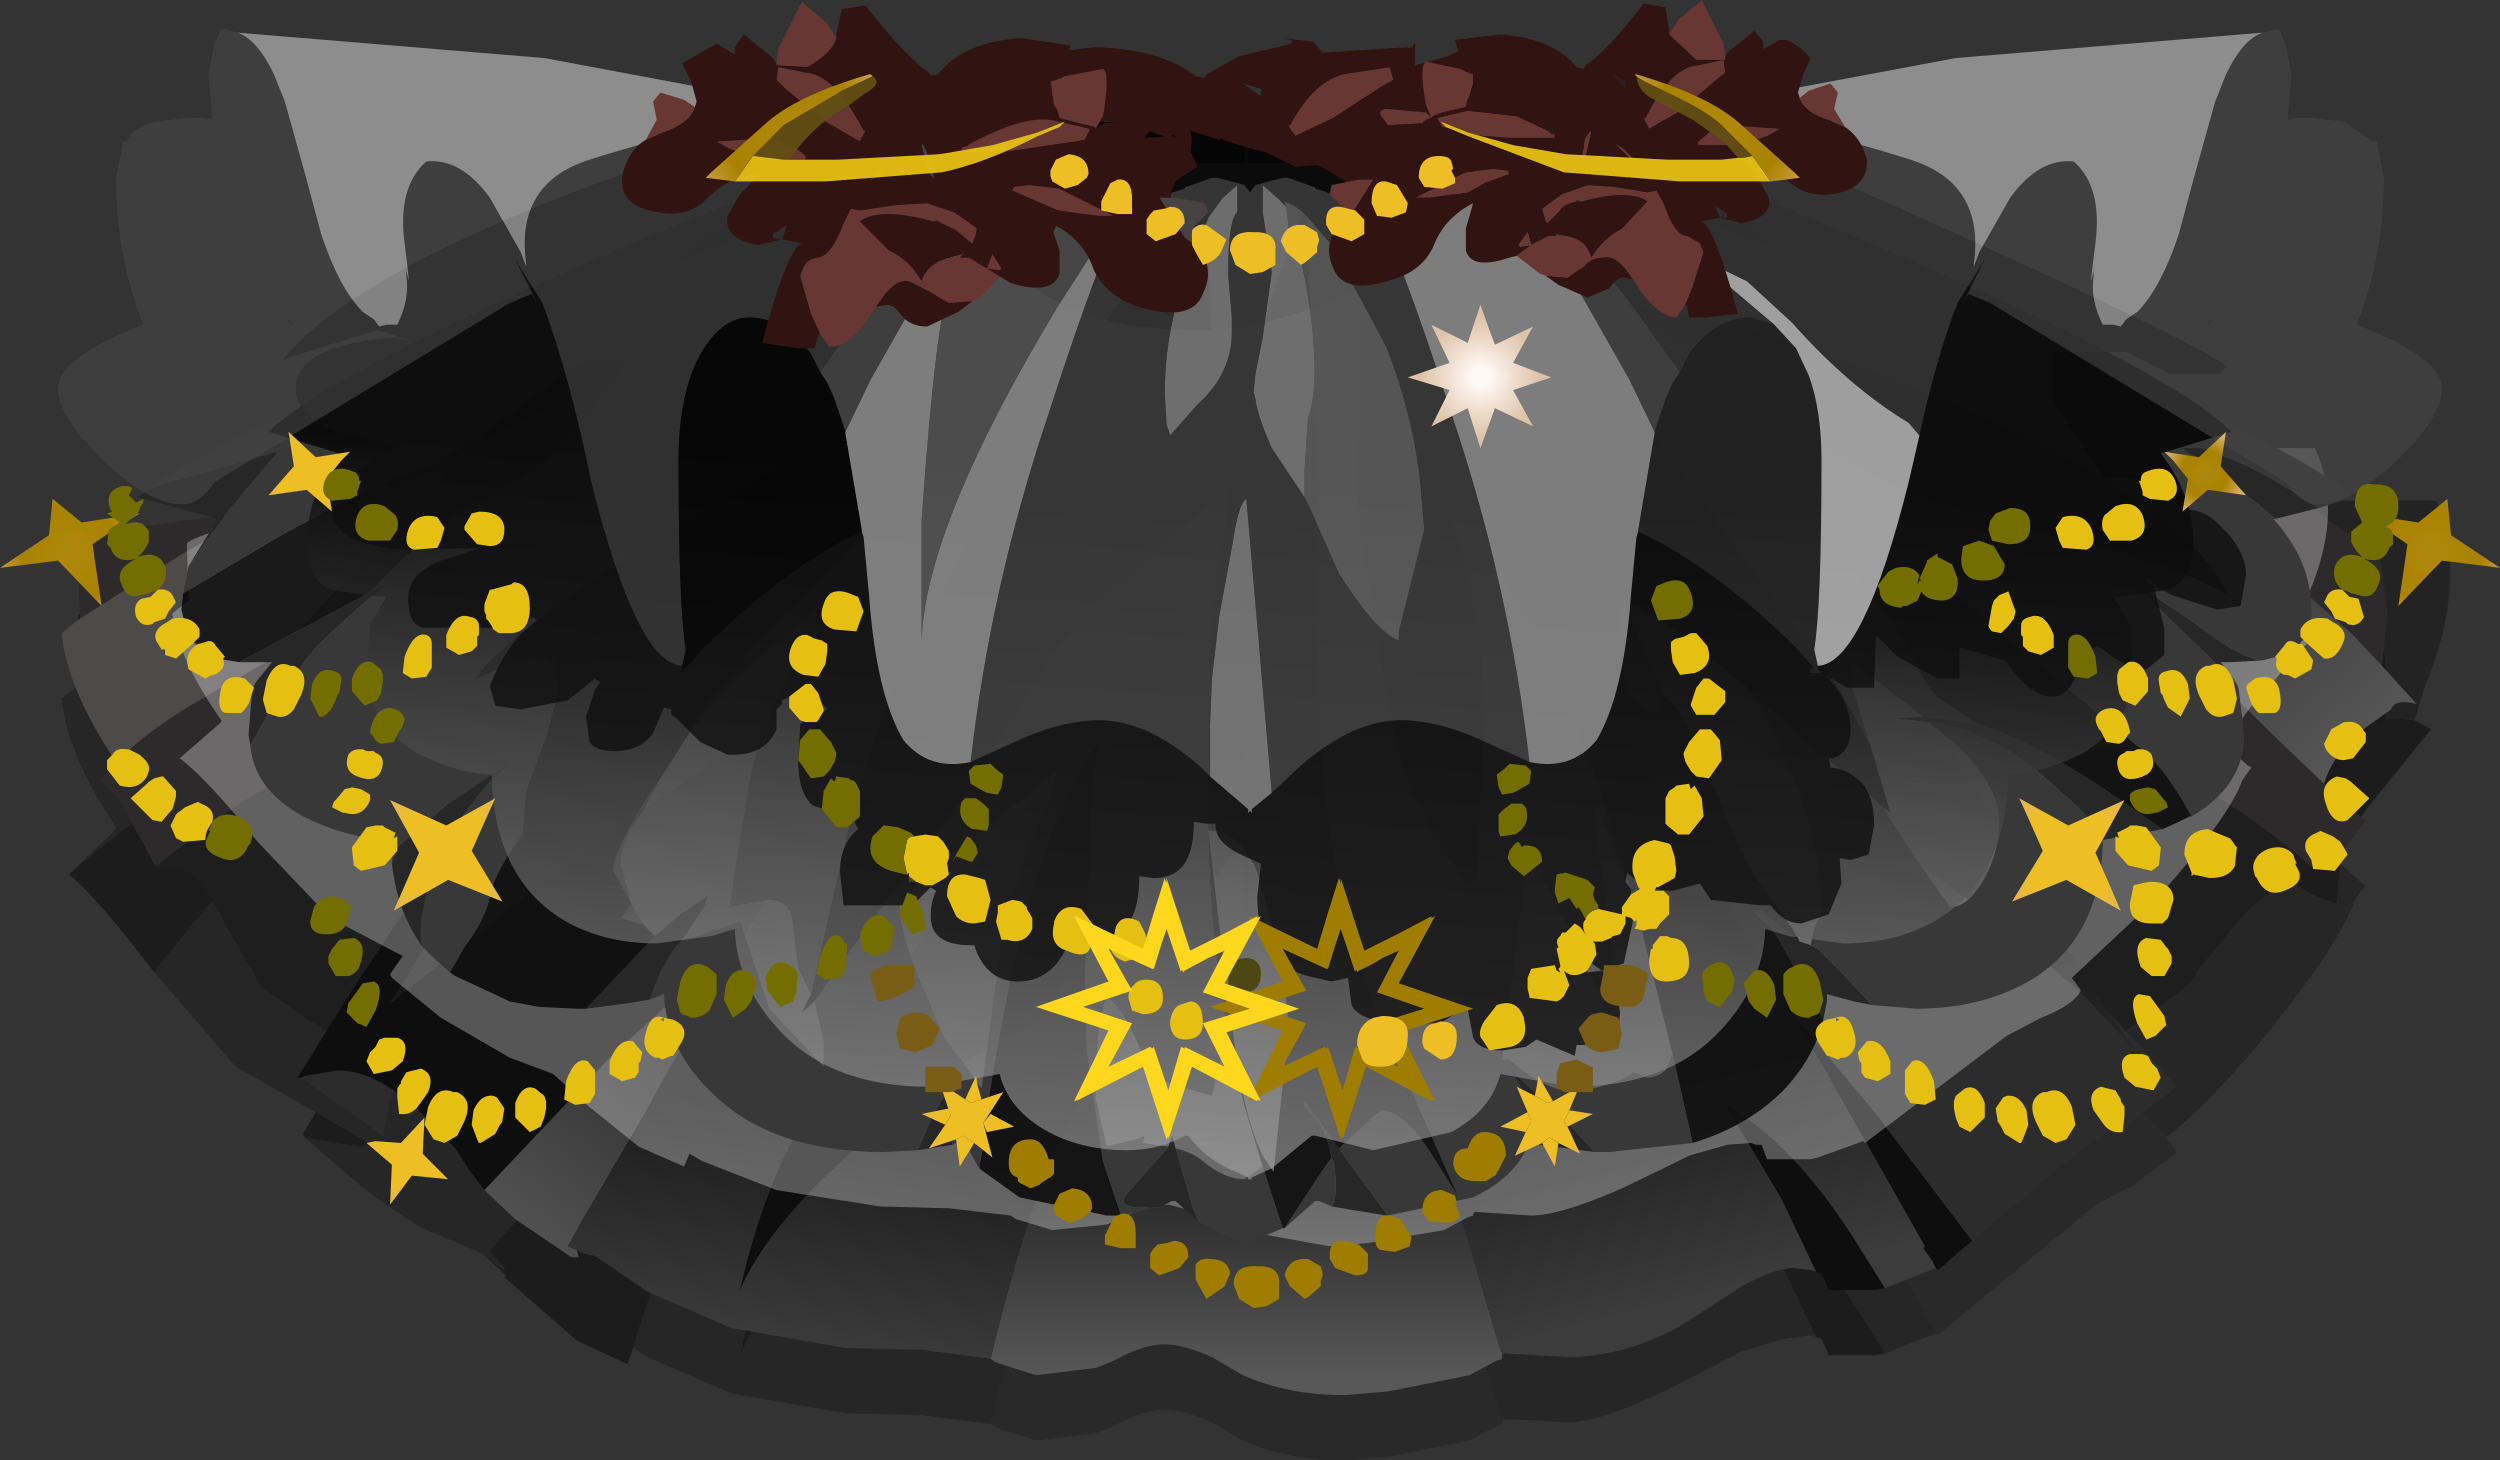 <svg xmlns="http://www.w3.org/2000/svg" xmlns:ffdec="https://www.free-decompiler.com/flash" xmlns:xlink="http://www.w3.org/1999/xlink" ffdec:objectType="frame" width="68.9" height="40.25"><rect width="100%" height="100%" fill="#333333" stroke="none"/><use ffdec:characterId="1" xlink:href="#a" width="68.9" height="40.25"/><defs><radialGradient id="h" cx="0" cy="0" r="819.2" gradientTransform="matrix(-.001 .001 .001 .001 36.35 10.35)" gradientUnits="userSpaceOnUse" spreadMethod="pad"><stop offset=".141" stop-color="#ae8609"/><stop offset=".553" stop-color="#aa8200"/><stop offset="1" stop-color="#dbb06c"/></radialGradient><radialGradient id="i" cx="0" cy="0" r="819.2" gradientTransform="matrix(-.002 .002 .002 .002 32.65 20.85)" gradientUnits="userSpaceOnUse" spreadMethod="pad"><stop offset=".553" stop-color="#eebf25"/><stop offset="1" stop-color="#dbb06c"/></radialGradient><radialGradient id="j" cx="0" cy="0" r="819.2" gradientTransform="rotate(63.435 -16.298 -7.648)scale(.002)" gradientUnits="userSpaceOnUse" spreadMethod="pad"><stop offset=".553" stop-color="#eebf25"/><stop offset="1" stop-color="#dbb06c"/></radialGradient><radialGradient id="k" cx="0" cy="0" r="819.2" gradientTransform="rotate(10.62 -150.535 26.743)scale(.002)" gradientUnits="userSpaceOnUse" spreadMethod="pad"><stop offset=".553" stop-color="#eebf25"/><stop offset="1" stop-color="#dbb06c"/></radialGradient><radialGradient id="l" cx="0" cy="0" r="819.2" gradientTransform="rotate(41.82 -33.361 -5.475)scale(.003)" gradientUnits="userSpaceOnUse" spreadMethod="pad"><stop offset=".553" stop-color="#eebf25"/><stop offset="1" stop-color="#dbb06c"/></radialGradient><radialGradient id="m" cx="0" cy="0" r="819.2" gradientTransform="rotate(-34.695 46.208 10.394)scale(.002)" gradientUnits="userSpaceOnUse" spreadMethod="pad"><stop offset=".553" stop-color="#eebf25"/><stop offset="1" stop-color="#dbb06c"/></radialGradient><radialGradient id="n" cx="0" cy="0" r="819.2" gradientTransform="translate(-22.45 12.55)scale(.003)" gradientUnits="userSpaceOnUse" spreadMethod="pad"><stop offset=".141" stop-color="#ae8609"/><stop offset=".553" stop-color="#aa8200"/><stop offset="1" stop-color="#dbb06c"/></radialGradient><radialGradient id="o" cx="0" cy="0" r="819.2" gradientTransform="translate(42.6 12.55)scale(.003)" gradientUnits="userSpaceOnUse" spreadMethod="pad"><stop offset=".141" stop-color="#ae8609"/><stop offset=".553" stop-color="#aa8200"/><stop offset="1" stop-color="#dbb06c"/></radialGradient><radialGradient id="p" cx="0" cy="0" r="819.2" gradientTransform="rotate(-66.801 15.591 24.533)scale(.002)" gradientUnits="userSpaceOnUse" spreadMethod="pad"><stop offset=".553" stop-color="#eebf25"/><stop offset="1" stop-color="#dbb06c"/></radialGradient><radialGradient id="q" cx="0" cy="0" r="819.2" gradientTransform="rotate(45 -24.94 36.07)scale(-.002 .002)" gradientUnits="userSpaceOnUse" spreadMethod="pad"><stop offset=".553" stop-color="#eebf25"/><stop offset="1" stop-color="#dbb06c"/></radialGradient><radialGradient id="r" cx="0" cy="0" r="819.2" gradientTransform="matrix(-.002 0 0 .002 18.15 28.2)" gradientUnits="userSpaceOnUse" spreadMethod="pad"><stop offset=".553" stop-color="#eebf25"/><stop offset="1" stop-color="#dbb06c"/></radialGradient><radialGradient id="s" cx="0" cy="0" r="819.2" gradientTransform="translate(22.9 .85)scale(.004)" gradientUnits="userSpaceOnUse" spreadMethod="pad"><stop offset=".141" stop-color="#ae8609"/><stop offset=".553" stop-color="#aa8200"/><stop offset="1" stop-color="#dbb06c"/></radialGradient><radialGradient id="t" cx="0" cy="0" r="819.2" gradientTransform="translate(-2.65 .85)scale(.004)" gradientUnits="userSpaceOnUse" spreadMethod="pad"><stop offset=".141" stop-color="#ae8609"/><stop offset=".553" stop-color="#aa8200"/><stop offset="1" stop-color="#dbb06c"/></radialGradient><radialGradient id="u" cx="0" cy="0" r="819.2" gradientTransform="translate(15.2 2.05)scale(.001)" gradientUnits="userSpaceOnUse" spreadMethod="pad"><stop offset=".553" stop-color="#eebf25"/><stop offset="1" stop-color="#dbb06c"/></radialGradient><radialGradient id="v" cx="0" cy="0" r="819.2" gradientTransform="translate(13.9 2.8)scale(.002)" gradientUnits="userSpaceOnUse" spreadMethod="pad"><stop offset=".553" stop-color="#eebf25"/><stop offset="1" stop-color="#dbb06c"/></radialGradient><radialGradient id="w" cx="0" cy="0" r="819.2" gradientTransform="translate(12.65 3.45)scale(.001)" gradientUnits="userSpaceOnUse" spreadMethod="pad"><stop offset=".553" stop-color="#eebf25"/><stop offset="1" stop-color="#dbb06c"/></radialGradient><radialGradient id="x" cx="0" cy="0" r="819.2" gradientTransform="translate(11.45 4.05)scale(.001)" gradientUnits="userSpaceOnUse" spreadMethod="pad"><stop offset=".553" stop-color="#eebf25"/><stop offset="1" stop-color="#dbb06c"/></radialGradient><radialGradient id="y" cx="0" cy="0" r="819.2" gradientTransform="translate(10.15 4.25)scale(.002)" gradientUnits="userSpaceOnUse" spreadMethod="pad"><stop offset=".553" stop-color="#eebf25"/><stop offset="1" stop-color="#dbb06c"/></radialGradient><radialGradient id="z" cx="0" cy="0" r="819.2" gradientTransform="translate(7.7 3.5)scale(.001)" gradientUnits="userSpaceOnUse" spreadMethod="pad"><stop offset=".553" stop-color="#eebf25"/><stop offset="1" stop-color="#dbb06c"/></radialGradient><radialGradient id="A" cx="0" cy="0" r="819.2" gradientTransform="translate(5.05 2.05)scale(.001)" gradientUnits="userSpaceOnUse" spreadMethod="pad"><stop offset=".553" stop-color="#eebf25"/><stop offset="1" stop-color="#dbb06c"/></radialGradient><radialGradient id="B" cx="0" cy="0" r="819.2" gradientTransform="translate(6.4 2.75)scale(.002)" gradientUnits="userSpaceOnUse" spreadMethod="pad"><stop offset=".553" stop-color="#eebf25"/><stop offset="1" stop-color="#dbb06c"/></radialGradient><radialGradient id="C" cx="0" cy="0" r="819.2" gradientTransform="translate(8.9 4.05)scale(.001)" gradientUnits="userSpaceOnUse" spreadMethod="pad"><stop offset=".553" stop-color="#eebf25"/><stop offset="1" stop-color="#dbb06c"/></radialGradient><radialGradient id="D" cx="0" cy="0" r="819.2" gradientTransform="translate(16.4 7.7)scale(.002)" gradientUnits="userSpaceOnUse" spreadMethod="pad"><stop offset=".141" stop-color="#fff9f5"/><stop offset="1" stop-color="#dec2a7"/></radialGradient><radialGradient id="E" cx="0" cy="0" r="819.2" gradientTransform="matrix(0 0 0 0 0 0)" gradientUnits="userSpaceOnUse" spreadMethod="pad"><stop offset=".553" stop-color="#eebf25"/><stop offset="1" stop-color="#dbb06c"/></radialGradient><linearGradient id="b" x1="-819.2" x2="819.2" gradientTransform="matrix(.004 .004 -.006 .005 37.45 15.05)" gradientUnits="userSpaceOnUse" spreadMethod="pad"><stop offset="0" stop-color="#2c2c2c"/><stop offset="1" stop-color="#585858"/></linearGradient><linearGradient id="c" x1="-819.2" x2="819.2" gradientTransform="matrix(0 .003 -.009 -0 9.4 32.8)" gradientUnits="userSpaceOnUse" spreadMethod="pad"><stop offset="0" stop-color="#2c2c2c"/><stop offset="1" stop-color="#585858"/></linearGradient><linearGradient id="d" x1="-819.2" x2="819.2" gradientTransform="matrix(-.003 .004 -.005 -.004 -9.2 28.2)" gradientUnits="userSpaceOnUse" spreadMethod="pad"><stop offset="0" stop-color="#2c2c2c"/><stop offset="1" stop-color="#585858"/></linearGradient><linearGradient id="e" x1="-819.2" x2="819.2" gradientTransform="matrix(.001 -.004 .021 .003 -3.8 30.95)" gradientUnits="userSpaceOnUse" spreadMethod="pad"><stop offset="0" stop-color="#3c3c3c"/><stop offset="1" stop-color="#191919"/></linearGradient><linearGradient id="f" x1="-819.2" x2="819.2" gradientTransform="matrix(-.001 -.004 .02 -.005 23.45 29.3)" gradientUnits="userSpaceOnUse" spreadMethod="pad"><stop offset="0" stop-color="#3c3c3c"/><stop offset="1" stop-color="#191919"/></linearGradient><linearGradient id="g" x1="-819.2" x2="819.2" gradientTransform="matrix(-.001 .018 -.018 -.001 10.3 25.4)" gradientUnits="userSpaceOnUse" spreadMethod="pad"><stop offset="0" stop-opacity=".8"/><stop offset="1" stop-color="#fff" stop-opacity=".498"/></linearGradient><g id="a" fill-rule="evenodd"><path fill="#191919" d="m58.7 30.55-.2-.25.05.05z"/><path fill="#171515" fill-opacity=".8" d="m59.5 13.75.95.45v.05q1 .25 1.75.6.6.25 1.05.6l1.35 1 .95.3.25 1.95-.05 1.1v.05l-.1.3-.3-.35-.3-.3-.25-.25-2.05-1.8-4.3-2.85-2.5-1.5-3.1-1.8-.65-.35q1.75.3 4.35 1.45 1.35.6 2.95 1.35m-57.3 5.1L2.15 17q0-.2 1.55-.65l3.45-.5-2.1 1.2zm26.25 5q3.05-3.25 4.75-3.9-.5.55-2.3 5.05l-1.95 4.7q-.3.05-.3.25L26.6 31.1l-1.75 1.3-1.6 1.35q-2.15 1.95-2.85 3.6v-.05q.5-2.15 1.3-3.75.9-1.95 2.25-3.1l.1-.2q.8-2.15 2.75-4.5z"/><path fill="#191919" fill-opacity=".498" d="m65.05 19.5-1.45-.7-1.1-.1-1.6-.1-.95-.2-.9-.3-1.15-.3-.6.1q.05 1.2 2.95 3.95 2.8 2.75 4.15 3.05l.1-1.1.6.55.1.05-.3.4q-.4 1.2-2.55 3.85-1.55 1.85-2.65 2.7l-.45-.45-.65-.7-.5-.5.4.6-1-1-2.2-1.95-6.95-5-5.15-3.25 6.25 10.7 1.75 3.15 1.85 3.2-.05.05.25.35.1.2-1.4.55-.75-1.2q-1.15-1.8-2.3-2.85-.65-.65-1.35-1l.75 1.05.8 1.55.95 2-.15-.05-.75.1-1.15.35-2.05 1.05q-1.85.9-2.75.9l-1.75-.1-.05.05v-.05l-.05-.1-1.45-4.9-2.15-4.2-2.55-3.95.25 2.25-.05.7q-.35-.05-1.15-1.85l-.55-1.35-.15.25Q31.2 29 28.8 34.1q-.9 2.6-1.5 5.15L25.4 39l-2.1-.05-3.15-.55-2.3-1-.4-.25.1-.35q2.3-7 4.05-9.6l-2 2.1 1.05-1.85.5-.9-.6 1-3.65 3.3-1.35 1.35-2.05 2.25.1.15q.75.8-.25 0l-.05-.05L12 34q-.6-.2-2.1-1.35l-1.5-1.3 1.5.25.35-.05-1.55-.9-2.2-1.25-2.2-2.55-.05-.05q4.6-6 11.15-10.5l.25-.15-.7.2-.15.05-.15.05L8.1 19.7q-3.35 1.95-6.15 4.35l1.2-1.15.05-.1q-1.35-2-1.5-3.55l.5-.4 2.85-1.8 2.1-1.2 4.9-2.75 3.1-1.8 1.1-.6 1.15-.8 3.3-2.55 1.6-.95 1.45-.7.3-.6.1.05.25-.1 20.1.05.05.05.1-.05.5 1.05.55.25 1.6.95 3.3 2.55 1.15.8.45.25.65.35 3.1 1.8 2.5 1.5 4.3 2.85 2.05 1.8zm-36.6 4.35-1.65 1.9q-1.95 2.35-2.75 4.5l-.1.2q-1.35 1.15-2.25 3.1-.8 1.6-1.3 3.75v.05q.7-1.65 2.85-3.6l1.6-1.35 1.75-1.3 2.05-1.15q0-.2.3-.25L30.9 25q1.8-4.5 2.3-5.05-1.7.65-4.75 3.9"/><path fill="#0e0e0e" fill-opacity=".6" d="M65.75 19.8h.35l.45.05.45.25-1.7 2.1q-.6.75-.8 1.6l-.1 1.1q-1.35-.3-4.15-3.05-2.9-2.75-2.95-3.95l.6-.1 1.15.3.9.3.95.2 1.6.1 1.1.1 1.45.7.3.3.3.35.1-.3zm-13.8 17.5-.25.05h-1.3l-.2-.45-.15-.05-.95-2-.8-1.55-.75-1.05q.7.35 1.35 1 1.15 1.05 2.3 2.85zm-34.5-.15-.15.45-1.4-.65-2-1.75.05-.05-.6-.55q1 .8.25 0l-.1-.15 2.05-2.25 1.35-1.35 3.65-3.3.6-1-.5.9-1.05 1.85 2-2.1q-1.75 2.6-4.05 9.6zm-9.05-5.8-.05-.1.35-.6 1.55.9-.35.05zM4.25 26.8q-1.6-2.1-2.35-2.7l.05-.05q2.8-2.4 6.15-4.35l6.55-3.25.15-.05.15-.05.7-.2-.25.15Q8.85 20.8 4.25 26.8"/><path fill="#191919" fill-opacity=".4" d="m59.7 31.35.3.4-1.25.95q-.65.3-1.05.55l-4.3 3.55-.05-.05-.1-.2-.25-.35.05-.05-1.85-3.2-1.75-3.15-6.25-10.7 5.15 3.25 6.95 5 2.2 1.95 1 1-.4-.6.5.5.65.7zm-18.3 7.8v.1l-.15.05-.75.4-2.25.45-1.2.1q-1.55 0-2.8-.55l-.85-.5q-.8-.35-1.3-.35-.6 0-1.4.45l-.5.2-1.65.2-1.1-.35-.15-.1q.6-2.55 1.5-5.15 2.4-5.1 4.75-8.15l.15-.25.55 1.35q.8 1.8 1.15 1.85l.05-.7-.25-2.25 2.55 3.95 2.15 4.2 1.45 4.9.05.1zm17.3-8.6-.15-.2-.05-.05z"/><path fill="#191919" fill-opacity=".6" d="m66.55 19.85-.45-.05h-.35l.05-1.1-.25-1.95-.95-.3-1.35-1q-.45-.35-1.05-.6-.75-.35-1.75-.6v-.05l-.95-.45.95-.05.95.2.6.65q.2-.3 2.3-.75h2.85q.9 2.25-.35 5.2z"/><path fill="#2c2a2a" d="m64.05 21.6 1.05.95.1.05-.8 1.1-.65.25-.05-.05-.1-.1q-3.2-2.7-5.7-3.2-1.2-.2-3.6-5.85-1.8-4.3-2.75-5.7l-.35-.45.5.45 3.55 3.5q4.25 4.75 8.8 9.05M52.2 9.15q1.75.3 4.35 1.45l3.9 1.8v.05q1.8.45 2.8 1.2l1.35 1 .95.3.25 1.95-.15 1.45-.85-.9-2.05-1.8q-4.6-3.15-6.8-4.35l-3.1-1.8zM4.3 23.9l-.95-1.75h.05l-.1-.1-.55-.55.45-.5q.95-.95 2.55-1.85l1.75-1 5.25-5.6L16.8 8.6q-.95 1.05-3.1 6.15-2.4 5.65-3.6 5.85-2.25.45-5.05 2.7l-.65.5zm-2.1-6.85-.05-1.85q0-.2 1.55-.65l3.45-.5-2.1 1.2z"/><path fill="#4d4a4a" d="M3.2 21q-1.35-2-1.5-3.55l.5-.4 2.85-1.8 2.1-1.2 4.9-2.75 3.1-1.8 1.1-.6 1.15-.8-.35.35-.25.15-4.05 3.95-5.25 5.6-1.75 1q-1.6.9-2.55 1.85"/><path fill="#1e1e1e" d="m63.7 23.9-.05.05-.25.15h-.05l-.75.45q-.55.4-1 .95l-1 1.2-.25.4q-2.65 2.15-5.3 3.15-.2-1.2-1.35-1.7h-.15L53 29q-.35.9-.1 1.9l-.8.1-10.35 1.3-.3-2.25q-.35-4.5-.2-12.85.25-8.8.95-12.4.25-1.25.45-1.45 1.2.25 3.05 1.25l1.6.95 3.3 2.55.35.35.25.15.35.45q.95 1.4 2.75 5.7 2.4 5.65 3.6 5.85 2.5.5 5.7 3.2zM17.4 8.1l3.3-2.55 1.6-.95q1.85-1 3.05-1.25l.45 1.45q.7 3.6.95 12.4.15 8.35-.2 12.85l-.3 2.25L15.9 31l-.6-.1q.7-.95-.7-1.45-.9.25-1.4 1.25l-.1-.1v.25q-1.75-.4-3.55-1.65-.3-.75-1-1.05L7.2 27.2 6 25.1q-.6-1.2-1.25-1.2l-.35.1-.1-.1.1-.1.65-.5q2.8-2.25 5.05-2.7 1.2-.2 3.6-5.85 2.15-5.1 3.1-6.15l.25-.15z"/><path fill="url(#b)" d="m41.25 15.65.95 1.05q-.6-.15-.7.15l-.7.5q-.9.7-1.15 1.55-4.55-4.3-8.8-9.05l-3.55-3.5-.5-.45-.25-.15-.35-.35 1.15.8.45.25.65.35 3.1 1.8q2.2 1.2 6.8 4.35l2.05 1.8z" transform="translate(24.4 2.7)"/><path fill="#2c2c2c" d="M49.45 28 43.2 17.3l5.15 3.25 6.95 5 2.2 1.95 1.35 1.45-.3-.4-.45-.65 1.15 1.2.75.85-1.25.95q-.65.3-1.05.55l-.8.6-2.55 2.15-2.65-3.5zM8.3 29.7l.1-.05.9-.15q.75 0 1.55.55l-.1.25-.2 1z"/><path fill="#0e0e0e" d="m50.05 35.05-.95-2-1.55-2.6q1.9 1.05 3.65 3.85l.75 1.2-.25.05h-1.3l-.2-.45zm3.3-.1-.1-.2-.25-.35.05-.05-3.6-6.35 2.25 2.7 2.65 3.5-.6.5-.15.15-.2.15zm-35.1-20.5-1 1.85q-4.4 8.1-6.5 11.35l3.1-2.45q2.5-2.05 6.5-4.65l5.25-3.3h-.05l-4.4 7.5-.6 1-3.65 3.3-3.55 3.75-.45-.6-.35-.55-1.15-1.2-.55-.4q-.8-.55-1.55-.55l-.9.15-.1.05h-.1l1.4-2.25 2.15-3.25q1.8-3.45 3.85-6.4zM30.9 23.2l-1.95 4.7q-.3.05-.3.25-1.25.45-3.8 2.45-3.5 2.75-4.45 4.95v-.05q1.1-4.75 3.55-6.85l.1-.2q1.15-2.95 4.4-6.4 3.05-3.25 4.75-3.9-.5.55-2.3 5.05"/><path fill="url(#c)" d="M10 20.45q1.65 1.95 3.35 4.95l2.15 4.2 1.45 4.9.05.1v.15l-.15.05-.75.4-2.25.45-1.2.1q-1.55 0-2.8-.55L9 34.7q-.8-.35-1.3-.35-.6 0-1.4.45l-.5.2-1.65.2-1.1-.35-.15-.1q.6-2.55 1.5-5.15 2.8-5.95 5.5-9.15l.05 5.1z" transform="translate(24.4 2.7)"/><path fill="url(#d)" d="m-11.05 30.1 3.55-3.75 3.65-3.3.6-1-.5.9-2.4 4.15-.4.75-1.9 3.25-.1.2-.15.25-.05.1.25.1.05.2h-.2l-1.55-1.05z" transform="translate(24.4 2.7)"/><path fill="url(#e)" d="m-3.25 22.05 4.4-7.5h.05l-5.25 3.3q-4 2.6-6.5 4.65l-3.1 2.45q2.1-3.25 6.5-11.35l1-1.85L-.35.6l.1.05.25-.1h9.9v19.9q-2.7 3.2-5.5 9.15-.9 2.6-1.5 5.15L1 34.5l-2.1-.05-3.15-.55-2.3-1-1.4-.95-.1-.05h-.05l-.2-.05-.2-.1-.25-.1.05-.1.15-.25.1-.2 1.9-3.25.4-.75 2.4-4.15zM6.5 20.5q1.8-4.5 2.3-5.05-1.7.65-4.75 3.9-3.25 3.45-4.4 6.4l-.1.2Q-2.9 28.05-4 32.8v.05q.95-2.2 4.45-4.95 2.55-2 3.8-2.45 0-.2.3-.25z" transform="translate(24.4 2.7)"/><path fill="url(#f)" d="m33.7 25.2.45.65.3.4-1.35-1.45-2.2-1.95-6.95-5-5.15-3.25 6.25 10.7 3.6 6.35-.05.05.25.35.1.2-1.4.55-.75-1.2q-1.75-2.8-3.65-3.85l1.55 2.6.95 2-.15-.05-.45-.05q-.55 0-1.45.5l-1.15.75-.55.35q-1.55.85-3.1.85l-1.75-.1-.05.05v-.05l-.05-.1-1.45-4.9-2.15-4.2q-1.7-3-3.35-4.95V.55h9.9l.25.1.1-.05 6.8 13Q31.6 22 33.7 25.2" transform="translate(24.4 2.7)"/><path fill="#fff" fill-opacity=".298" d="M61.25 12.35h2.55q.85 1.85-.3 4.3l-.2.75.4.2-1.55 1.75q-.55.6-.7 1.3l.5.45.1.05-.25.35q-.35 1-2.3 3.2l-2.4 2.25.25.35q-.2.4-1.1.75l-.95.5-3.9 2.95-.05-.05-1.25.45-.2.05h-1.2l-.15-.4h-.15l-.15-.05-.65.05-1.05.3q-1 .5-1.85.9-1.7.75-2.5.75l-1.55-.1-.05.05v.05l-.15.05-.65.35-2.05.35-1.1.1-2.5-.45q0-.15-.8-.4l-1.15-.3q-.55 0-1.25.35l-.45.2-1.5.15-1-.3-.15-.1-1.7-.2-1.9-.05-2.85-.45-2.05-.8q-.25-.15-.35-.2l-.15.35-1.25-.55-1.8-1.45v-.05l-.5-.45-.05-.05-1.2-.45-1.9-1.1-1.35-1.1-.05-.1.35-.5-2-1.05-2-2.1q-1.45-1.8-2.15-2.3l1.15-1v-.05q-1.2-1.7-1.35-2.95l.45-.35L5.15 15q0-.15 1.4-.55l3.15-.4 4.4-2.3 2.8-1.5 1-.5q.4-.3 1.05-.65l2.95-2.15 1.45-.75 1.3-.6.3-.5.05.05.25-.1h8.95l.05 2.6v-2.6h8.95l.25.1.05-.05.45.85.5.25q.75.3 1.45.75l3 2.15 1.05.65.4.2q1.55.25 3.9 1.2l2.65 1.15.9-.05.85.15.55.55q.15-.25 2.05-.6"/><path fill="#383838" d="M62.7 14.3h-.05q1.05 1.15 1.05 2.5 0 .9-.75 1.25l-.6.15q-.55-.05-1.55-.8-.75-.55-2.1-1.4l2.95 2.85.05.15.15 1.25q0 1.4-1.45 2.25-.6-1.1-1.15-1.65l-4.5-3.75-.6-.5-2.05-.9h-.9v.2l.9 1.2.7 1.1q.15.6.65 1.05l.95.65.1.05-1.5-.2-2-1.55v.6l.55 1.75L50.7 19l-4.3-5.9q-2.3-3.05-4.45-4.8-1.8-1.4-2.55-1.3v.9l1.1 5.35.55 2.15.65 1q1.25 2.05 2.4 5.4l.75 2.4.25.8-1.1-2.8-.05.3.5 4-.1 1.5q-1.75-3.95-2.25-4.4l-.7 5.6h.2q1 .9 1.9.9 1.3-.3 1.5-.55l.4.15q.25 0 .5-.2l.2-.45.55 2.45-2.3.25h-.4l-.6-.65-1.9-1.8q.55.65.9 1.6l.1.65-.3-.15-.1.3q-.4.8-1.45 1.3l-2.35.5-.7-.95-.65-.9 1.15-1.05q.6 0 1.3 1.05L40.2 33l-2.3-5.2q-1.6-4.3-1.6-9.9l.05-4.5L36 5.9h-.1q-1.1 2.6-1.6 5.3l-.05.25-.1.45-.7 4.55-.1 1.45-.05 4v1q.05 3.05.55 5.6l-.15.45-.3 1.25-.7-.2-.6-.2-.15.35-.5-1.2q-.6-1.35-.95-1.45-.3.55-.3 2.8l.3 1.3.8-.2.25-.1-.05.2.7.1-.25.3-.85.95q-.5.55.9.4l-1.1.25-.5-1.5-.4-2.7-.05-.4-.05-1.85.2-5.45.2-1.2q-1.25 1.75-2.15 5.25-.5 2.1-.9 4.65v.25l-.15 1.05-.1.5v.1l-.05-.05-.4-.75-.3.15.05-1.8-.6 1-.4.95-.95.05q-3.15 0-4.8-1.7-1.2-1.2-1.25-2.65l-.4.15.3-.75.35-.6.25-.3.25-.05.45-.15.9-.3.8 2.4.8.85.7.75v-.7l-.25-1.1.95-1.35 2.9-3.95 1.7-2.65q1.1-1.85 2.1-2.85l3-2.75.6-.6.1-.3v-.1q-.4-1.25-.4-2.85l-.1-4.45-1 .55.35.1q-.7.35-2.25 2.55-2.35 3.3-5.2 8.85-1.35 2.6-2.15 6.5l-.7 3.1-.35-.7-.15-1.25q-.05-.65-.7-.65l-1.05.2.55-3.45q.45-2.15 1.85-4.05v-.8l-2.1 1.95-1.3 1.4.3-.55 1.7-2.05 2-2.05 4.5-4.55q3.1-3.4 5.15-6.35h9.6L52.4 8.05q10.4 3.8 12.45 5.65l-.95.3-.25-.15q-1.6-1.1-3-1.5h-.5l2.15 1.6zm-4.75 8.9v.15q-.1 2.4-1.8 3.55-1.4.9-3.35.9l-1.2-.1-.95-1-.55-.55-.2-.1.1-.45.2-.45q0-2.3-1.25-4.8l-.7-1.3.2.2 3.45 3 .85 1.35 1 1.4q.5 0 .95-.8.4-.75.4-1.55 0-.95-1.1-2.05l-.85-.7q1.6.25 2.95 1.3l.9.8q.85.75.95 1.2M36.7 33.25l-.35-.15h-.1l-.85.75.95-1.45.35-.5.05.1q.15.95-.05 1.25m-1.35.6L35 34l-.6.25v.05h-.1v-.05l-.65-.25-.65-.35-.15-.45-.45-1.55q.45.1.75.35.6.5 1.15.5l.5-.35zM12.4 26.8l-.45-.4-.3-.3q-.15-.45.1-1.4.35-1.55 1.7-3.1l.7-.65-1.8 1.2-1.4 1.2-.15.45v-.25l-.05-.4q-1.2-.05-2.4-.65Q7 21.75 6.9 20.55l.5-.9 1.05-1.5.3-.35q1.55-1.5 2-1.7l-.2.05-.4.2q2.1-2.15 3.05-2.55 1.9-.9 2.65-2l1.25-1.5v-.4h-.9l-2.5 1.75-1.15.8-.6.35q-1.55.5-4.2 1.95l-2.7 1.6.15-.75 1.1-1.55 1.35-1.6-2.25.65-1.25.35Q6.5 11.7 16.25 8.1q5.25-1.95 10.1-3.6h4.7L30 5.1q-1.25.6-2.05 1.85L26.4 8.8q-1.4 1-2.5 2.25l-.65.75-4.95 2.95q-4.45 2.8-5.25 4l1.45-.65q.9 0 .9.9l-.3 1.15-.6 1.65-.1 1.2q-.75 1-.9 1.7-.1.6-.7 1.4zM6 18.15l-.25-.1-.55-.45zm48.45-6.75q-5.45-2.45-9.7-3l2.55 1.8 2.5 1.75q1.65 1.2 3.4 1.85l4.45 1.25q2.2.5 3.75 1.35-.95-2.3-6.95-5m-9.65 5.35.3.65.75 1.75-.05-.05-.1.5h-.25l-.55-.45-.3-1.05v-1.3zm2.85 5.95.75 1.5-.4-.6zM37.4 13.9l.1.6.45 3.05q.5 3.2.75 3.75.75 1.75 1.7 3h.3l.2-4.3q0-3.85-1.3-6.6l-1.1-3.2q-.5-1.55-1-1.4l-.05 2.4zM25.5 27.35l.25.6.3.7.4.5.6.85.6-4.4.6-1.95.7-1.7.1-.35.1-.35Q24.8 24.6 24.8 25q0 .8.7 2.35m-7.3-5.9-.5.95q-.6.75-.6 1.4l.3 1.1-.5-.9q0-.55 1.05-2.2l.15-.2zm-.8 3.45.1.2.25.4-.6-.2.05-.1z"/><path fill="#272727" d="m63.9 14-1.2.3-.4-.35-2.15-1.6h.5q1.4.4 3 1.5zm-1.55 4.2-.9.05h-.25l.45.6L58.7 16q1.35.85 2.1 1.4 1 .75 1.55.8m-2.75 4.65-1.65.3v.05q-.1-.45-.95-1.2l-.9-.8q-1.35-1.05-2.95-1.3l-.85-.1.7-.05 1.5.2q1.35.4 3.35 1.7zm-8 4.85-.5-.1-.75-.2v.2l-.1.5-.15-.3-1.1-1.95-.25-.35-.45-.4h.25l.1.1.3.25.65.5.3.1.2.1.55.55zm-7.65 4.05-1.5-.2-.1-.65q-.35-.95-.9-1.6l1.9 1.8zm-5.7 1.75h-.05l-1.5-.25q.2-.3.05-1.25l-.05-.1q-.15-.9-.75-1.4v-.15l.95 1.3.65.9zm-5.25.15-.6-.55h-.1l-.3.15q-1.4.15-.9-.4l.85-.95.25-.3.1-.3.1.35.45 1.55zm-6.75-2.1-.95.15.4-.95.6-1zm-8.35-4-.3.05-.3.05-1.15.15 1.9-2 .7-.6.75-.5-.1.3-.6.9-.25.3-.35.6zm-6.25-1.45q-.7-.95-.85-2.3l.15-.45 1.4-1.2 1.8-1.2-.7.65q-1.35 1.55-1.7 3.1-.25.95-.1 1.4M6.9 20.55l-.05-.3.1-1.25.1-.2.45-.55h-.9l3.55-1.9.4-.2.2-.05q-.45.2-2 1.7l-.3.35-1.05 1.5zM5.2 15.6l.8-1.3-2.2-.6.35-.25 1.25-.35 2.25-.65-1.35 1.6z"/><path fill-opacity=".812" d="m22.35 27.4.7-3.1q.8-3.9 2.15-6.5 2.85-5.55 5.2-8.85 1.55-2.2 2.25-2.55l-.35-.1 1-.55.1 4.45q0 1.6.4 2.85v.1l-.1.3-.6.6-3 2.75q-1 1-2.1 2.85l-1.7 2.65-2.9 3.95-.95 1.35-.35.3z"/><path fill-opacity=".8" d="M60.4 22.5h-.05q-.4.2-.75.35l-1.75-1.2q-2-1.3-3.35-1.7l-.1-.05-.95-.65q-.5-.45-.65-1.05l-.7-1.1-.9-1.2v-.2h.9l2.05.9.6.5 4.5 3.75q.55.55 1.15 1.65m-10.15 5.6q-.25 1.05-1.1 1.95-1 1-2.5 1.45l-.55-2.45-1-4V25l-.25-.8-.75-2.4q-1.15-3.35-2.4-5.4l-.65-1-.55-2.15-1.1-5.35V7q.75-.1 2.55 1.3 2.15 1.75 4.45 4.8l4.3 5.9.85 1.55.55 1.85-.2-.15-3.45-3-.2-.2q-2.7-2.35-3.35-2.35l-.1.05-.2.05v1.3l.3 1.05.55.45h.25l.1-.5.05.05q.5.4 1.05 1.7l.75 1.85.35.9.4.6 1 1.4.2.35-.65-.5-.3-.25-.1-.1h-.25l.45.4.25.35 1.1 1.95zM35.4 33.85h-.05l-.55-1.7-.5-1.65-.45-2q-.5-2.55-.55-5.6v-1l.05-4 .1-1.45.7-4.55.1-.45.05-.25q.5-2.7 1.6-5.3h.1l.35 7.5-.05 4.5q0 5.6 1.6 9.9l2.3 5.2-.85-1.35q-.7-1.05-1.3-1.05l-1.15 1.05-.95-1.3v.15q.6.5.75 1.4l-.35.5zm-4.5-.35h-.4l-2.4-.5-1.05-.75-.05-.05v-.1l.1-.5.15-1.05v-.25q.4-2.55.9-4.65.9-3.5 2.15-5.25l-.2 1.2-.2 5.45.05 1.85.05.4.4 2.7zm-14.75-5.7h-.25l-1.05-.05-.8-.15-1.5-.7-.15-.1.4-.7q.6-.8.7-1.4.15-.7.9-1.7l.1-1.2.6-1.65.3-1.15q0-.9-.9-.9l-1.45.65q.8-1.2 5.25-4l4.95-2.95.65-.75Q25 9.8 26.4 8.8l1.55-1.85Q28.75 5.7 30 5.1l1.05-.6h1.7q-2.05 2.95-5.15 6.35l-4.5 4.55-2 2.05-1.7 2.05-.3.55-.9 1.4-.1.15-.15.2Q16.9 23.45 16.9 24l.5.9-.2.3-.05.1.6.2.3.3zM6.6 18.25l-.6-.1-.8-.55-.2-.8.05-.45 2.7-1.6q2.65-1.45 4.2-1.95l.6-.35 1.15-.8 2.5-1.75h.9v.4l-1.25 1.5q-.75 1.1-2.65 2-.95.4-3.05 2.55zm47.85-6.85q6 2.7 6.95 5-1.55-.85-3.75-1.35L53.2 13.8q-1.75-.65-3.4-1.85l-2.5-1.75-2.55-1.8q4.25.55 9.7 3M37.4 13.9l.05-2.7.05-2.4q.5-.15 1 1.4l1.1 3.2q1.3 2.75 1.3 6.6l-.2 4.3h-.3q-.95-1.25-1.7-3-.25-.55-.75-3.75l-.45-3.05zm-4.1 9 .6 5.15.05.15q.3 2.55.85 3.65l.3.45.4-3.85q0-1.6-.85-4.4l-.1-.25-.4-.55q-.4-.4-.85-.35"/><path fill="url(#g)" d="M36.05 12.3q0 .9-.65 1.25l-1.35.2h-.2l.45.75.1 1.25q0 1.4-1.3 2.25-1.1.6-2.15.65-.05 2.55-1.6 3.75-1.2.9-2.95.9l-1.5-.2-.65-.2q-.05 1.45-1.1 2.65-1.45 1.7-4.25 1.7l-1.95-.35q-.25 1-1.35 1.6l-2.15.5-1.6-.4h-.1l-1.1.9-.55.25v.05H10v-.05l-.55-.25q-.65-.3-1.1-.9h-.1q-.7.4-1.6.4-1.2 0-2.15-.5-1.1-.6-1.35-1.6l-1.95.35q-2.8 0-4.25-1.7-1.05-1.2-1.1-2.65l-.65.2-1.5.2q-1.75 0-2.95-.9-1.55-1.2-1.6-3.75Q-11.9 18.6-13 18q-1.3-.85-1.3-2.25l.1-1.25.45-.75h-.2l-1.35-.2q-.65-.35-.65-1.25 0-1.35.9-2.5L-17 9.2q1.7-1.7 11-5.6L2.95 0h14.2q4.3 1.6 8.9 3.55 9.2 3.8 11.05 5.65l-1.95.6q.9 1.15.9 2.5" transform="translate(24.4 2.7)"/><path fill="#100f0f" fill-opacity=".8" d="m59.8 10.3-1.2-.6h-2v1.4l1.4 2.1q1.3-.1 1.8.4l.2.25-.05.05.15.15h.2q.45 0 .85.4l.2.2q.55.6.55 1.2l-.15.85-.65.1-1.25-.4-.5-.3-.15-.15-.05.05.2.1.3 1.25v.7l-.5.4q-.5 0-1.2-.55l-.15-.1-.4.25-.15.5q-.25.65-.7.65-.4 0-.9-.5l-.4-.5-.9-.25-.15-.05-.2-.05v.85h-.6l-1.1-.6-.55-.55h-.05l-.05 1.4h-.75l-.6-.35q.7.7.7 1.5 0 .65-.5.8h-.1l.05.25q.4.05.65.25.55.35.55 1.35l-.15.8-.5.15-.3-.05.05.7-.35.85-.75.25q-.5 0-.85-.5h-.3l-1.35-.15-.3-.45-.75.2q-.75 0-1.25-.5l-.05.25.15.2.05.9-.25 1.15-.6.2-.35-.25v.05l-.05.25.4-.05.35.3.15.85-.05.55-.6.35h-.55l-.05.3-1.05-.45-.3.2-.65.1q-.65 0-.8-.35l-.15-.8-.05-.05-.7.45h-.9q-1.3 0-1.55-.5l-.1-.75-.45.1-.65-.15q-1.4-.35-1.4-2.2l.1-.85v-.05l-.45-.2q-.8-.35-.8-.85v-.05h-.25l-.35-.05v.05q0 1.5-1.1 1.5l-.4-.05q0 1.55-1 1.8h-.95l-.15.35q-.45.75-1.25.75t-1.15-.85l-.05-.15h-.1q-1.1 0-1.1-.8 0-.4.15-.7l-.15-.1-.5.5h-1.9l-.1-.9q0-.8.5-1.2l-.05-.1-.1-.2-1.1-.35q-.4-.35-.4-1.2l.05-.95v-.1l.75-.4-.3-.35-.3-.1-.2.05-.35.1-.1.05v.1l-.15.15v.55q-.3.7-1.2.7h-.15l-.75-.35-.65-.65-.15-.1v-.15l-.2-.05-.3.7q-.35.5-1.05.5-.55 0-.7-.25l-.1-.7.25-.75.15-.2-.15-.1-.75.6-1.3.25-.7-.1-.15-.55q.5-1.25 1.3-1.8l-.1-.1q-.3.25-.65.3h-2.4q-.4-.1-.4-.8t.9-1.05l1.1-.35-2.1.05q-2-.15-2-1.1 0-.6.85-1.2l1-.55-1.6-.35q-1.25-.45-1.25-1.25 0-1.2 2.75-1.4l.45.1-.95-.3-1.3.4-1.3.4q1.75-2.15 7.85-4.55Q22.1 2.85 26.8 2.9q-.8 2.25.7 4.1 1.7 2.1 5.5 2.1 3.45 0 7.7-3.2l3.6-3.2q1.3 0 8.75 3.35 7 3.15 8.35 4.05l-.15.1-.05.1zm-9.95 8.25h.4l-.3-.15z"/><path fill="#fff" fill-opacity=".2" d="m46.3 10.25-.2.3-.2.45-.3.9-.7-1.45-2.3-4.05-.8-1.2.35.3q1.2.85 2.75 2.8zm-23.7 0L24 8.3q1.55-1.95 2.75-2.8l.35-.3-.8 1.2-2.3 4.05-.7 1.45-.3-.9-.2-.45z"/><path fill="#fff" fill-opacity=".298" d="m28.45 3.55.5.25-1.35 1 .4-.75.05-.05.05-.05.05-.1zm11.5.25.5-.25.3.3.05.1.05.05.05.05.4.75q-.9-.75-1.35-1"/><path fill="#fff" fill-opacity=".4" d="m35.05 21.85-.55.45v.1l-.05-.05-.05.05v-.1l-1.05-.9v-1.45l.05-1.25.2-1.7.4-2.2q.15-.95.35-1.05zM32.65 5.2l.05-.05v.05zm3.55-.05.05.05h-.05zm-.25 8.55-.9-1.35q-.4-.9-.45-1.35l-.05-.2.05-.5.2-1 .25-1.8-.25-1.65V5.1l.4.35.25.25.1.9q.35.25.6 2.3.2 1.85-.1 2.6l-.1 1.5zM33.7 5.45l.4-.35v.75q-.25.2-.25 1.65v.1l.1 1.15v.4q0 1.15-.95 2l-.75.85-.1-.3-.05-.85q0-1.4.4-2.75l.8-2.1z"/><path fill="#747474" fill-opacity=".2" d="M50.1 18.35v.15l-.2-.2-.05-.05-.25-.3q-2.3-2.3-4.45-3.3v-.05l.45-2.65v-.05l.3-.9.2-.45.2-.3.25-.5q.75-1 1.7-1l.65.2.6.65.35.75q.35.95.35 2.35 0 4-.2 5.2z"/><path fill="#fff" fill-opacity=".259" d="m28.95 3.8.35-.1.6.4.7 1.4.25.3-1.7 2.65q-3.65 6.05-3.75 9.2v-3.3q.4-5.8.85-6.8L27.6 4.8z"/><path fill="#747474" fill-opacity=".4" d="m42.15 21-1.1-.5q-1.35-.65-2.45-.65-1.3 0-2.75 1.25l-.8.75-.7-8.1q-.2.1-.35 1.05l-.4 2.2-.2 1.7-.05 1.25v1.45l-.3-.3q-1.45-1.25-2.75-1.25-1.1 0-2.45.65l-1.1.5q.55-4.85 2.15-9.6 1.55-4.8 2.1-5.5l.5.05q.35-.55 1.15-.75h.05v-.05l.7-.25h.15l.75.2.15.2.15-.2.75-.2h.15l.7.25v.05h.05q.8.2 1.15.75l.5-.05q.55.7 2.1 5.5 1.6 4.75 2.15 9.6m-6.7-15.3-.25-.25-.4-.35v.75l.25 1.65-.25 1.8-.2 1-.05.5.05.2q.05.45.45 1.35l.9 1.35.15.3.8 1.8q1.05 1.65 1.65 1.85v-.25l.7-2.8-.1-1.2q-.2-1.95-.95-3.85l-1.5-2.8-.65-.75q-.25-.3-.65-.45zm-1.75-.25-.4.55-.8 2.1q-.4 1.35-.4 2.75l.05.85.1.3.75-.85q.95-.85.95-2v-.4l-.1-1.15v-.1q0-1.45.25-1.65V5.1z"/><path fill="#fff" fill-opacity=".6" d="m52.9 12-.3 1.3q-1.25 5-2.5 5.05l-.1-.45q.2-1.2.2-5.2 0-1.4-.35-2.35l-.35-.75-.6-.65L46.6 7l1.55.75L49.4 8.9q1.55 1.75 3.2 2.75z"/><path fill="#464646" fill-opacity=".6" d="m62.35.9.2-.05.2-.05.1.05V.9l.15.35.15.8-.1 1.25.25-.05h.4l.9.1.8.55h.1l.2 1q0 2.15-.75 4.05 2.35.9 2.35 1.75 0 .8-1.25 2-1.3 1.2-2.15 1.2-.5 0-.9-.6l-.15-.1-8-4.85-.6-.25-.15.25.6-1.2-.75 1.2Q53.35 9.9 52.9 12l-.3-.35q-1.65-1-3.2-2.75l-1.25-1.15L46.6 7l2.3 1.95-.65-.2q-.95 0-1.7 1l-.25.5-1.4-1.95q-1.55-1.95-2.75-2.8l-.35-.3-.9-1.15-.05-.05-.05-.05-.05-.1-.3-.3.4-.05 1.1.3h.15l1.6-.3 1.45-.15 1.45-.1q2.45 0 6.05 1.15 2.05.65 1.75 2.85v.1l.15-.4.85-1.5q.8-1.1 1.75-1 .8.7.6 2.25t-.05.75v.15q-.1.65.25 1.35h.3l.2.05.15-.2.3-.2q.65-.65 1.15-2.15l.4-1.5.6-2.15.3-.75q.45-.95 1-1.15M18.8 18.35q-1.25-.05-2.5-5.05-.6-2.95-1.35-4.95l-.75-1.2.6 1.2-.15-.25-.6.25-7 4.25-1 .6-.15.1q-.4.6-.9.6-.85 0-2.15-1.2L2.2 12q-.6-.75-.6-1.3 0-.85 2.35-1.75-.75-1.9-.75-4.05l.2-1h.1q.15-.4.8-.55l.9-.1h.4l.25.05-.1-1.25.15-.8.15-.35V.85l.1-.05.2.05.2.05q.55.2 1 1.15l.3.75.6 2.15.4 1.5q.5 1.5 1.15 2.15l.3.2.15.2.2-.05h.3q.35-.7.25-1.35v-.15q.15.8-.05-.75t.6-2.25q.95-.1 1.75 1l.85 1.5.15.4v-.1q-.3-2.2 1.75-2.85 3.6-1.15 6.05-1.15l1.45.1 1.45.15 1.75.3 1.1-.3.4.05-.3.3-.05.1-.05.05-.05.05-.9 1.15-.35.3q-1.2.85-2.75 2.8l-1.4 1.95-.25-.5q-.75-1-1.7-1-.7 0-1.25.85-.7 1.1-.7 3.1 0 4 .2 5.2zM60.95 8.8l-.15.2.1-.1.05-.05zm-53 0v.05L8 8.9l.1.1z"/><path fill="#fff" fill-opacity=".298" d="m35.45 5.7-.05-.15q.4.15.65.45l.65.75 1.5 2.8q.75 1.9.95 3.85l.1 1.2-.7 2.8v.25q-.6-.2-1.65-1.85l-.8-1.8-.15-.3V13l.1-1.5q.3-.75.1-2.6-.25-2.05-.6-2.3z"/><path fill-opacity=".498" d="M23.75 14.65q-2.15 1-4.45 3.3l-.25.3-.05.05-.2.2v-.15l.1-.45q-.2-1.2-.2-5.2 0-2 .7-3.1.55-.85 1.25-.85.95 0 1.7 1l.25.5.2.3.2.45.3.9v.05l.45 2.65z"/><path fill="#c9c9c9" fill-opacity=".6" d="m45.15 3.35 1-.3L53.9 1.6l8.45-.7q-.55.2-1 1.15l-.3.75-.6 2.15-.4 1.5q-.5 1.5-1.15 2.15l-.3.2-.15.2-.2-.05h-.3q-.35-.7-.25-1.35v-.15q-.15.8.05-.75t-.6-2.25q-.95-.1-1.75 1l-.85 1.5-.15.4v-.1q.3-2.2-1.75-2.85-3.6-1.15-6.05-1.15zM6.55.9l8.45.7 7.75 1.45 1 .3-1.45-.1q-2.45 0-6.05 1.15-2.05.65-1.75 2.85v.1l-.15-.4-.85-1.5q-.8-1.1-1.75-1-.8.7-.6 2.25t.05.75v.15q.1.65-.25 1.35h-.3l-.2.05-.15-.2-.3-.2q-.65-.65-1.15-2.15l-.4-1.5-.6-2.15-.3-.75Q7.1 1.1 6.55.9"/><path fill="#989898" fill-opacity=".8" d="m45.15 14.65-.05.15-.15 1.6q-.2 2.75-.95 4-.7.85-1.85.6-.55-4.85-2.15-9.6-1.55-4.8-2.1-5.5l.15-.1.25-.3.7-1.4.6-.4.35.1q.45.25 1.35 1l-.4-.75.9 1.15.8 1.2 2.3 4.05.7 1.45v.05l-.45 2.65zM26.75 21q-1.15.25-1.85-.6-.75-1.25-.95-4l-.15-1.6-.05-.15v-.05l-.45-2.65v-.05l.7-1.45 2.3-4.05.8-1.2.9-1.15-.4.75-1.35 2.75q-.45 1-.85 6.8v3.3q.1-3.15 3.75-9.2l1.7-2.65.15.1q-.55.7-2.1 5.5-1.6 4.75-2.15 9.6"/><path fill="url(#h)" d="m36.45 10.8-.7.6.15-.9-.4-.5-.25-.25.95.15.75-.7-.15.95.7.8z" transform="translate(24.4 2.7)"/><path fill="url(#i)" d="m34.15 19.35-.8 1.45.7 1.6-1.5-.85-1.5.6.85-1.4-.4-.9-.25-.55 1.35.75z" transform="translate(24.4 2.7)"/><path fill="url(#j)" d="m-15.95 10.8-1.05.15.7-.8-.15-.95.75.7.95-.15-.25.25-.4.5.15.9z" transform="translate(24.4 2.7)"/><path fill="url(#k)" d="m2.35 27.7-.15-.1.3-.65.05.3.1.35zm.35.55.2-.25.65.35-.75.15zm-.25.55-.4.65-.1-.75.2-.1zm-.8-.5L1 28l.75-.15.05.2z" transform="translate(24.4 2.7)"/><path fill="url(#l)" d="m-11 19.85-.4.9.85 1.4-1.5-.6-1.5.85.7-1.6-.8-1.45 1.55.7 1.35-.75z" transform="translate(24.4 2.7)"/><path fill="url(#m)" d="m2.35 27.7.9-.3-.55.85.25.95-.5-.4-.3-.2-.2.1-.75.25.45-.65.15-.25-.3-.9.25.15z" transform="translate(24.4 2.7)"/><path fill="url(#n)" d="m-22.95 11.05.8.65 1.6-.25-.5.3-.8.55.25 1.7-1.2-1.25-1.6.2 1.35-.9z" transform="translate(24.4 2.7)"/><path fill="url(#o)" d="m42.25 11.7.8-.65.1 1 1.35.9-1.6-.2L41.7 14l.25-1.7-.8-.55-.5-.3z" transform="translate(24.4 2.7)"/><path fill="url(#p)" d="m-13.6 29.4-.7-.6.25-.05.7.05.65-.7-.05 1 .7.7-1-.1-.6.8z" transform="translate(24.4 2.7)"/><path fill="url(#q)" d="m17.9 27.5.35.2.15-.05.45-.25.25-.1-.25.6-.15.3.1.15.35.75-.6-.3-.25-.15-.2.15-.75.35.3-.65.15-.3-.1-.25-.3-.7z" transform="translate(24.4 2.7)"/><path fill="url(#r)" d="m17.9 27.5.05-.25.05-.3.4.7-.15.05zm.95.4.65.1-.7.35-.1-.15zm-.3.9-.1.65-.35-.65.2-.15zm-.9-.3-.7-.15.75-.4.1.25z" transform="translate(24.4 2.7)"/><path fill="#9f7d00" d="m34.4 25.25.1.05-.05-.05 1.85.9.3-1 .3-.95.05.15v-.15l.65 2 1-.5.85-.45v.05l.1-.05-1 1.85 2.05.7-2 .65.95 1.9-.1-.05v.05l-1.8-.95-.65 2v-.1l-.05.1-.65-2-1.85.95.05-.05-.1.05.95-1.95-2-.65 2-.7zm2.4.8-.2.65h-.05l-1.2-.55.65 1.15-1.35.45 1.35.45-.65 1.2 1.15-.55.05.05.05-.05.4 1.2.35-1.2.1.05v-.05l1.1.55-.6-1.2 1.3-.4-1.3-.45.6-1.15-.45.2q-.3.2-.65.35l-.05.05v-.05h-.05v.05l-.4-1.2z"/><path fill="#4d4615" d="M25.25 24.3h-.2v-.15zm9.05 2.1q.45 0 .45.45 0 .5-.5.5-.3 0-.4-.2v-.35q0-.25.2-.35zm-23.45 2.2h-.25z"/><path fill="#eebf25" d="m37.85 28.05.25-.05q.7 0 .7.5 0 .9-.75.9-.4 0-.5-.2l-.15-.4q0-.55.45-.75m1.85.1q.45 0 .45.4 0 .65-.45.65l-.45-.3-.05-.15v-.05q0-.45.35-.5z"/><path fill="#e5c012" d="M65.15 17q-.15.3-.45.2l-.05-.05-.3-.1-.1-.2-.2-.25.05-.1q.1-.3.45-.25l.2.2.25.05zm.05 3.2v.25l-.35.45-.25.05q-.3 0-.5-.3l-.05-.15.2-.4.35-.2h.05q.35-.05.5.25zm-18.8.55.15-.3.3-.35h.3l.25.3.05.55-.35.5-.35-.05-.15-.15-.15-.25-.05-.2zm.35-1.05-.15-.25v-.05l.15-.45.2-.25h.15l.45.35v.3l-.3.35zm-.7-1.8v-.2q.1-.1.15-.1l.2-.05.2-.1h.15l.3.35q.2.55-.35.75l-.4.05-.2-.35zm12.1-3-.2-.3q-.05-.25.05-.4l.3-.25q.55-.2.75.25.2.55-.3.7zm.8-1.65H59q0-.2.15-.25.6-.25.8.25.15.4-.2.55l-.5-.05-.2-.1v-.1zm-2.2 1.65-.1-.35.2-.3q.6-.15.8.35.15.45-.15.55l-.65-.05zm-10.2 6.7.05.15.1-.1.2.35.05.5-.4.5h-.3l-.3-.25-.05-.05V22l.1-.2.15-.1.05-.05zm-.95 1.55.4.1.05.05.1.3.05.4-.05.2-.45.25h-.05l-.05.1h.25l.15.15v.5l-.25.25-.1.15h-.2l-.15.05-.2-.05h-.05l.05-.1v-.15l-.05.05-.1-.1-.15-.05v.2l-.15.3-.2.05-.05.05-.25.1h-.25l.05.05.05.3-.25.45q-.4.25-.65 0l.15.4-.15.3-.1.1-.1.05-.75-.1v-.05l-.05-.2v-.3l.1-.25.65-.1.05.15.1.05-.05-.1.05-.05v-.05l-.1-.45.05-.05q-.1-.2.05-.3l.05-.1h.1l.25-.25.15.1.15.2-.05-.1q-.05-.25.05-.3v-.05q.1-.2.35-.25l.65.15V25l.25-.35.25-.15-.05-.05-.15-.4q-.1-.75.6-.9m.45 2.7q.5 0 .5.7 0 .5-.65.5-.45 0-.45-.6l.05-.3h.05v-.1l.2-.25h.2zm17.2-8.15.1.05h.1l.3.45-.05.25-.45.25-.2-.1h-.1q-.3-.15-.2-.45l-.05-.05.25-.3q.1-.2.3-.1m.15-.15v-.2q.2-.4.75-.3l.15.1q.4.2.3.5-.2.55-.55.5l-.45-.4-.05-.05zm-1.75 1.7-.1.4-.3.1q-.25.05-.45-.2l-.2-.4q-.25-.6.2-.8h.1q.4-.2.65.4zm.25-.3.05-.1.2-.15q.5-.15.65.25.15.6-.1.7h-.45l-.1-.1-.1-.15zm-1.55.3-.25.5-.35-.25-.1-.2-.05-.15-.05-.05-.05-.3q-.05-.25.2-.3.4-.15.6.35zM55.1 16.4l.25-.1.2.55-.05.2-.15.2-.2.2-.25-.05-.05-.05-.05-.1.1-.55.05-.15zm.85.6q.4-.15.65.5v.35l-.35.2-.35-.1-.15-.15v-.25l-.05-.05v-.25q0-.2.25-.25m2.9 2.45-.35-.15-.1-.2-.05-.3v-.2l.05-.15.25-.2q.35-.1.55.45v.35zm.3 6.4.4.05.15.2.05.05.1.2v.2l-.2.35h-.35l-.3-.25q-.25-.65.15-.8m-.15-1.5.25-.05q.65 0 .65.5l-.15.5-.15.15h-.3q-.6 0-.6-.5v-.05l.1-.5zm-.3-1.6h.2l.25.05.4.55v.05l-.05.45-.2.15-.65-.15-.35-.4v-.4l.1.05-.05-.15.3-.15zm-.3-1.5q-.15-.4.15-.5l.05-.05h.2l.1-.05h.1q.2 0 .3.15.15.45-.25.6-.5.2-.65-.15m.1-.8-.1.05-.35-.05-.15-.3-.05-.05-.05-.1q-.15-.3.2-.45.45-.15.65.4l.05.2v.05l-.05.05-.1.15zm6.15 1 .15.1.05.05.45.4-.6.6q-.35.15-.55-.3l-.05-.15q-.2-.55.3-.75zM63.3 23.8h-.05l.1.2q.15.35-.4.55-.5.2-.75-.35l-.05-.05-.05-.2v-.1q.05-.3.4-.45.45-.15.7.15l.05.15zm.45.15-.05-.25-.15-.25q-.1-.35.3-.5l.1-.05.35.15.2.15.15.25.05.1-.35.45zM27 24.2l.15.05.15.55-.15.6-.3.05q-.3 0-.5-.2l-.25-.55q0-.6.45-.6h.05zm33.4-.05v-.1l-.2-.5q0-.65.65-.7l.35.15.25.1.05.05.1.15.05.05-.05.45v.05q-.15.35-.7.35l-.45-.1zm-35.35 0v-.1l-.05.05-.1-.45.1-.5q.05-.1.2-.1l.3-.05.35.05.05.05.1.1.15.25v.2l-.05.15.05.3-.1.1-.35.2h-.2l-.25-.1zm3.25.9.15.25v.3q-.2.45-.7.3h-.15l-.15-.5.05-.25v-.2l.4-.15.25.05.15.15zm3.1.35.15.3.1.3-.05.25-.05.1-.55.15q-.4-.15-.4-.45l.1-.25.05-.25q.15-.35.55-.2zm-2.35.05v-.05q.2-.55.75-.35l.45.6-.05.15-.05.1-.05-.05-.05.25q-.1.35-.65.1-.5-.15-.35-.75M31.6 27q.45 0 .45.5 0 .45-.55.45l-.3-.1-.1-.35q0-.25.15-.35.1-.15.35-.15m9.65.7q.55-.2.75.35v.05q.15.6-.35.75l-.6.1-.2-.3q-.15-.15.05-.5zm-8.75 0 .3-.1q.35 0 .35.6 0 .45-.5.45-.35 0-.4-.4v-.1q.05-.35.25-.45m26.9.85-.25.1-.25-.45q-.25-.7.05-.8l.3.05.4.55.05.25zm-3 1.55q.45-.2.7.4l.1.5-.25.4-.3.1-.35-.2-.2-.4q-.25-.6.2-.8zm2.95-.05-.5-.1-.3-.25q-.2-.55.15-.65h.35l.15.05.1.2.15.15.1.25zm-.9.3.1.15v.25l-.05.45q-.35.05-.55-.25l-.25-.35q-.2-.5.2-.65l.4.1.15.25zm-3.15-.15q.35-.05.55.4l.05.4-.15.4-.05.1h-.05l-.4-.25-.1-.2-.1-.15v-.05l-.05-.3.2-.3zm-2.25.25-.4-.05-.15-.25v-.65l.2-.25q.35-.15.6.55l.05.5zm.85-.25.25-.2q.35-.15.55.4v.4l-.4.4-.3-.15-.1-.25-.05-.25v-.2zm-3.55-2.1.25-.05v.1l.1-.05-.1-.05q.35-.15.5.4.15.5-.25.7h-.1l-.1.05-.25-.1h-.05l-.25-.4q-.2-.4.25-.6m1.75 1.5-.35.2-.35-.1-.1-.15v-.25l-.05-.05-.05-.25.25-.3q.4-.1.65.55zM12.15 14.9l-.1.2-.65.05q-.3-.1-.15-.55.2-.5.8-.35l.2.3zm.65-.4.2-.35.2-.05q.7 0 .7.5 0 .45-.4.45l-.35-.05-.35-.4v-.1m1.3 1.6.05-.05q.45 0 .45.7t-.55.7h-.3l-.15-.1-.05-.1-.1-.15-.05-.05v-.1l-.05-.1v-.2l.15-.4h.05zm-1.8 1.75v-.35q.25-.65.65-.5.25.05.25.25v.25l-.05.05v.25l-.15.15-.35.1zm-.4-.1v.65l-.15.25-.4.05-.25-.15.05-.45q.25-.7.6-.6.15.05.15.25m-1.6 2.95.05.05q.3.1.15.5-.15.35-.65.15-.4-.15-.25-.6.1-.15.3-.15h.1l.1.05zm-5.5-4.2.05.1-.2.25-.1.2-.3.1-.05.05q-.3.1-.45-.2-.1-.35.15-.5l.25-.05.2-.2q.35-.05.45.25m-.05.55q.55-.1.75.3v.2l-.15.15-.05.05-.45.4-.3-.1v-.15h-.1l-.15-.25q-.1-.3.3-.5zm1.2.75.25.3-.05.05q.1.3-.25.45h-.05l-.2.1-.45-.25q-.15-.45.25-.7l.2-.05q.2-.1.3.1m.25 1.85q-.25-.1-.1-.7.15-.4.65-.25l.25.25-.15.45-.1.15-.1.1zm1.9-1.3q.45.2.2.8l-.2.4q-.2.25-.45.2l-.3-.1-.1-.35v-.05l.1-.5q.25-.6.65-.4zm1.1 3.75.05-.05.25-.3.2-.05.25.05.25.15v.15q-.2.5-.7.35h-.05l-.3-.15zm-4.35-.3v.15l-.05.2-.05.15-.3.35-.25-.05-.6-.6.45-.4.05-.05.15-.1.2-.05h.05zm.6.3.1.05q.4.15.3.5l-.15.25-.05.25-.6.05-.2-.1-.15-.35.05-.1.1-.2.05-.05.2-.15zm5.15.7.3.15-.05.15.1-.05v.4l-.35.4-.65.15-.2-.15-.05-.45v-.05l.4-.55.25-.05h.2zm13.05-6.35.15.4-.2.55-.6-.05q-.5-.15-.3-.7.15-.5.7-.3zm-1 1.2.15.1v.2l-.05.35-.2.35-.4-.05q-.55-.2-.35-.75.15-.4.45-.35l.2.1zm-.9 1.55.45-.35h.15l.2.25.15.45v.05l-.15.25-.05.05h-.3l-.15-.05-.3-.35zm-18.8 2v-.25L3 20.9l.1-.1q.1-.2.4-.15h.05l.3.15.05.05q.25.2.2.4l-.05.15q-.25.4-.75.25zm15.6 6.9q.45.2.25.6l-.25.4h-.05l-.25.1-.1-.05h-.1q-.4-.2-.25-.7.15-.55.5-.4zm-.25.05v-.1l-.1.05zM14.75 30l.25.2.05.15v.2l-.05.25-.1.25-.3.15-.4-.4v-.4q.2-.55.55-.4m2.9-.75-.05.05v.25l-.1.15-.35.1-.35-.2v-.35q.25-.65.65-.55l.25.3zm-1.8 1.2-.3-.15.05-.5q.25-.7.6-.55l.2.25v.65l-.15.25zm-2.25-.25.1.05.2.3-.05.3v.05l-.1.15-.1.2-.4.25h-.05l-.05-.1L13 31l.05-.4q.2-.45.55-.4m-1-.1q.45.2.2.8l-.2.4-.35.2-.3-.1-.25-.4.1-.5q.25-.6.7-.4zm-2-1.5h.35q.35.1.15.65l-.3.25-.5.1-.2-.35.1-.25.15-.15.1-.2zm1 .85q.4.15.2.65l-.25.35q-.2.3-.55.25l-.05-.45V30l.1-.15v-.05l.15-.25z"/><path fill="#795d16" d="m45.4 27-.05.1q0 .65-.45.65-.8 0-.8-.5l.1-.5v-.15h.8l.4.2zm-20.2-.4v.6q-.65.4-1 .4l-.1-.25v-.05L24 27v-.2l.4-.2zm18.3 1.75.3-.35.1-.05.25-.05.45.15.1.45-.1.4-.45.1q-.25 0-.45-.2zM42.9 30v-.4l.1-.3.45-.1.4.2h.05v.7h-.8l-.05-.05zm-17-1.65-.2.45-.45.2-.45-.1-.1-.4.1-.45q.3-.15.45-.15l.25.05.1.05zm-.4 1.05h.8l.2.2v.4l-.3.1h-.7z"/><path fill="#9f7d00" d="m39.75 32.8.35.15.05.2-.05.05.1.2v.15q-.1.15-.35.15l-.5-.05-.15-.25q0-.6.55-.6m1.15-1.6q.6 0 .6.65l-.2.4-.05.05v.05l-.05.05-.25.15h-.3q-.5 0-.6-.45 0-.45.4-.45.15-.45.45-.45m-2.3 2.4.3.5-.05.25-.4.15-.4-.05q-.15-.05-.15-.35 0-.65.4-.6zm-2.2 1.3.05.2v.05l-.05.15v.15l-.35.3-.1.05-.05-.05-.35-.3-.15-.3q.1-.4.45-.45h.2zm1.3.05q0 .2-.35.2l-.55-.2-.15-.25q-.05-.55.4-.5l.4.1.1.1.15.15v.4m-2.9-.05q.5.05.45.5v.4l-.35.2-.35.05-.4-.25-.15-.4q0-.55.65-.5zm-4.7-1.6-.05.1-.25.2-.35.1-.35-.2-.05-.15v-.15l.05-.1.1-.2.35-.15q.55.05.55.55m.6.25.2-.1q.4-.05.4.55v.4h-.4l-.45-.1v-.25zm-2.3-2.15q.35 0 .5.55h.15v.4l-.1.1-.1.05-.15.1-.05.05-.25.1-.3-.15-.05-.05v-.1q-.25-.05-.25-.4 0-.65.6-.65m5.5 3.7-.15.35-.5.35-.2-.35-.1-.2v-.4q.15-.2.4-.15.5 0 .55.4m-1.7-.85.15-.05q.4 0 .4.45l-.25.3-.55.2-.25-.2v-.4l.1-.15.1-.1z"/><path fill="#746e00" d="m54.1 15.05.45-.15.4.15.3.5q0 .45-.6.45t-.6-.6zm1.85-.6q.05.55-.6.55l-.45-.1-.1-.3.05-.25.15-.2.4-.15q.55 0 .55.45m9.45-1.1h.1q.6 0 .6.6 0 .45-.35.55l.15.1.05.1v.3l-.1.1q-.15.45-.7.3.6.3.4.7-.15.45-.55.3l-.2-.05-.1-.05-.15-.05q-.3-.25-.2-.65.2-.45.75-.25l-.15-.15-.15-.25v-.3l.3-.25-.2-.45q0-.7.5-.6m-11.85 3.2q-.45 0-.6-.25l-.1.25-.3.15h-.1l-.05.05q-.6-.05-.6-.5l-.05-.1.1-.15.2-.25.2-.1q.45-.1.65.2l-.05.2v.05l.05-.1h.05l-.05-.05.2-.45v-.05l.15-.1.15-.1v.1l.4.2.15.4q.05.55-.4.6m-7.25.5-.6.05-.2-.55.15-.4.25-.1q.55-.2.7.3.2.55-.3.7m.6 9.85.05-.15q.15-.15.3-.2.35-.15.55.4l-.05.35-.35.45-.35-.15-.1-.25v-.25zm2.25-.05q.1-.15.25-.2l.1-.05q.45-.15.65.45l.1.5-.1.35-.05.05-.15.05-.1.05q-.3 0-.5-.2l-.2-.45zm-.25.3.05.4-.25.5-.35-.25-.15-.2-.05-.15v-.05l-.1-.3.3-.35q.35-.1.55.4M27.25 22.7v.05l-.05.15-.35-.05h-.05q-.45-.25-.3-.75l.1-.1h.3l.2.15.15.15zm-.4-1.6.45-.05.1.1.05.05.2.15-.05.35-.1.2-.3-.05-.1-.05-.35-.2-.05-.35zm32.1.65.25-.05.2.05.25.3.05.05.05.15-.3.15h-.05q-.5.15-.7-.35v-.15q.05-.1.25-.15m-1.95-4q0-.2.15-.25.35-.1.6.6l.05.45-.25.15-.4-.05-.15-.25zM24.75 22.8l.35.15.1.1q-.15 0-.2.1l-.1.5.1.45h-.05l-.4-.1q-.75-.25-.5-.95l.3-.3h.05zm-.1 2.75-.05.25v.05l-.05.25-.1.15-.4.1-.3-.2-.05-.4q.25-.65.65-.5zm.6-.85.05.15.1.15.1.55v.1h-.1l-.25.1-.15-.2-.15-.2-.05-.2.2-.55zm1.1-1.1-.1.15.1-.2.3-.5.1.05.15.2.05.2-.15.25h-.05zm15.7-2.5.15.15-.05.35-.35.2-.1.05-.3.05-.1-.2-.05-.35.2-.15.05-.05.1-.1zm1.7 3.15.2.2-.05.2.05.15.1.15v.1q-.25.05-.35.25v.05l-.1-.2-.1-.15-.05.05-.1-.15-.1-.15-.3.15-.1-.3v-.1l.05-.4.25-.05zm-1.8-2.1.1.1q.15.5-.3.75h-.05l-.35.05-.05-.15v-.45l.15-.15.2-.15zm-.1 1.05.1.15.05-.05h.05q.45 0 .45.45l-.5.4-.35-.3-.1-.2.05-.2.15-.2zm-32.9-9.95q.2-.5.8-.25.15.05.15.25h.05l-.1.3v.1l-.2.1-.5.05q-.35-.15-.2-.55m.9.95q.2-.45.75-.25l.3.25q.1.15.05.4l-.2.3h-.6q-.5-.15-.3-.7m-.45 4.6-.05.3-.05.05-.05.15-.1.2q-.2.3-.35.25l-.25-.5.05-.4q.2-.5.6-.35.25.05.2.3m1.1-.35.05.15v.2l-.05.3-.1.2-.35.15-.35-.4v-.35q.2-.55.55-.45zm-.25 1.8-.05-.05v-.05l.05-.2q.2-.55.65-.4.35.15.2.45l-.05.1-.05.05-.15.3-.35.05-.1-.05-.05-.05zm-3.35 3-.05.05q-.25.55-.75.35-.55-.2-.4-.55l.1-.2h-.05l.05-.1.05-.15q.25-.3.7-.15.55.2.35.75M4.55 15.6q.1.4-.2.65l-.15.05-.1.05-.2.05q-.4.15-.55-.3-.2-.4.4-.7-.55.15-.7-.3l-.1-.1.05-.4.3-.2-.35-.25.15-.05-.05-.05q-.2-.5.3-.65h.2l.1.05-.1.2.2.2.2-.1v.1l-.1.15v.05l-.1.15-.2.15-.1.1.2-.05q.3-.05.45.25v.3l-.15.25-.15.15q.55-.2.75.25M9.2 26.1l.15-.2.4-.05q.4.15.15.8-.1.2-.3.25h-.35l-.2-.35v-.2l.1-.2zm.8 1 .3-.05q.3.1.05.8l-.25.45-.25-.1-.3-.3.05-.25zm-1-1.35q-.45 0-.45-.35l.1-.4q.2-.3.55-.3l.15.05q.15 0 .2.15l.15.05-.1.3q-.05.5-.6.5m13.9-5.3.15.3v.05L23 21l-.15.25-.15.15-.35.05-.35-.5.05-.55.25-.3h.3zm-.4 6.4.1-.5q.25-.7.55-.55l.2.25-.05.65-.15.25-.4.05zm-1.4.1q.2-.55.55-.4.15.05.3.2l.05.15-.05.2v.25l-.1.25-.35.15-.35-.45zm-1.6-.3.25.2v.55l-.2.45q-.2.2-.5.2l-.1-.05-.15-.05-.05-.05-.1-.35.1-.5q.2-.6.65-.45zm1.05.1q.25.1.3.35l-.1.3v.05l-.05.15-.15.2-.35.25-.25-.5.05-.4q.2-.5.55-.4m3.1-4.2-.3.25h-.3l-.4-.5.05-.5.2-.35.1.1.05-.15.35.05.05.05q.1 0 .15.1l.1.2v.7z"/><path fill="#ffd81e" d="m32.1 24.2.05.15v-.15l.65 2 1-.5.85-.45v.05l.1-.05-1 1.85 2.05.7-2 .65.95 1.9-.1-.05v.05l-1.8-.95-.65 2v-.1l-.05.1-.65-2-1.85.95.05-.05-.1.05.95-1.95-2-.65 2-.7-.95-1.8.1.05-.05-.05 1.85.9.3-1zm-1.55 1.95.65 1.15-1.35.45 1.35.45-.65 1.2 1.15-.55.05.05.05-.05.4 1.2.35-1.2.1.05v-.05l1.1.55-.6-1.2 1.3-.4-1.3-.45.6-1.15-.45.2-.65.35-.05.05v-.05h-.05v.05l-.4-1.2-.15.45-.2.65h-.05z"/><path fill="#683733" d="m38.3 1.85.1.35-.35.2-1.3.85-1.05.5-.15-.2-.05-.1h.05q.75-1.4 1.8-1.45z"/><path fill="#311312" d="M34.75 2.65v-.2l-.5-.15zm-1.5-.6.9-.5 1.05-.25q.75-.15.15-.25l.85.1.25.3 2.35-.15q0 .1.2-.1v.6l.9-.25.6-.3q.55-.1 1.3.5l-.3.5-.2.45.05.15q.25.45 1.15.6.35.05.7.25.65.25.9.85 0 .8-1.45.9-1.05.1-1.7-.35-.85-.6-1.85-.6l.65.55.5.5q.1.5-.95.6L38.45 6h.3l-.05-.05-.5-.25.25.3-.65.05h-.2l-.05-.45q-.2-.55-1.25-1.05l-.6.05-.8-.4-.4-.1-.8-.25V3.8l-.1.05-.8-.25q.15.45-.2 1.1-.45.55-.3 1l.2.3h.05l.25.3h-.2l-.5.25-.15-.3-.3.3.05.05.4-.05-.45.25-.25-.05-1.35-.15q-.2-.2-.1-.5l.05-.55q-.8.25-1 .95l-1 .65-.95.15q-.6-.1-.85-.4l-.3-.4q-.15-.35.2-.55.15-.15.25-.15l.5-.85q-.2-.1-.05-.15l-.55-.25-.55-.25q.05-.55.45-.7l.8.05 1.1-.05.2-.15.1-.05.3-.05.7-.15V3l.1-.1v-.55l-.35-.05-.5-.8 1.55-.2q1.85.05 2.8.8l.25.05zm5.05-.2-.95.15q-1.05.05-1.8 1.45h-.05l.05.1.15.2 1.05-.5 1.3-.85.35-.2zm2.3 1.9-2-.1q-.65.05-.75.2l-.3.2v.1h1.55l1-.2zm-8.25-.05-.15.1-1.15-.4-1.65-.1-.95.2.25.2.25.05L30 3.9l.9.05h1.5v-.1zM30 4.75l-.35.05-1.45.55.45.05 1.2-.15.4-.2.8-.2-.05-.1-.5-.05z"/><path fill="#484343" d="M24.45 2.95V2.9l.3-.5zm.55.75.1.05-.15.05zM23.95 5l.4-.4.45-.45-.6.7z"/><path fill="#683733" d="M25.95 2.55q.25-.4 1-.45h.15l.95-.05q1.95.85 1.85 1.4-.1.35-1 .35h-.25l.2.45.05.55-.35.95q0 .15-.4.2-.5 0-.55.3l.25.45.25.4-1.15 1.15-.15.05-.65.05-.5-.3-.6-.3q-.4-.1-.9.7l-.15.2-.05.1q-.6.85-1.1.8l-.25-.35-.25-.55-.3-1.05.1-.25q.1-.2.35-.25.4 0 .75-.95l.2-.4.25.05 1-.15.85-.05.75.25.65.45.2.1.3.05.2-.55-.7-.75q-.75-.5-.7-.8l.25-.3.45-.05h.25l.25-.1.15-.05.4-.2-.95-.3h-.1l-1.65.1.1.15h-.05l-.3-.05v-.6q0-.25.25-.3zm-8.15 1.3.3-.55-.1-.5.2-.25.65.2.3.2q-.15.45-.9.7zm3.6-2.1.05-.4.65-1.3.7.6.25.4q-.1.4-.8.8l-.85-.05zm4.35 4.35h-.05q-1.45-.4-2 0l.8.8q.55.25.9.85.15-.5.8-.65l.75-.25-.6-.5-.5-.25v-.05zm-4.1-3.65-.25-.25.05-.35.75.15q.8.05 1.6 1.6h.1l.05-.05.2-.15-.45.5-.95-.55zm.55 1.95h-1.25l-.85-.3-.35-.2 1.5-.1.65.25.3.25z"/><path fill="#311312" d="m26.8 8.3-.4.3-.85.4q-.45 0-.7-.3-.2-.3-.4-.3l-.3.05q.5-.8.9-.7l.6.3.5.3zm-4.2.9-.05.05-.1.35H22l-1-.15q.7-2.6 1.1-2.75l-.55-.1-.65.15q-.95-.15-.85-.8l.35-.6.55-.55q-.8 0-1.5.7-.5.5-1.3.35-1.1-.15-1-1 .15-.7.65-1l.45-.2q.75-.25.9-.7l.05-.15-.15-.55-.25-.5.95-.55.5.3v-.2l.25-.35.8.65.1.15v.05l.85.05q.7-.4.8-.8v-.1l.15-.7.65-.1q1.1 1.4 1.75 1.85l.2.25.15.3-.65.1q-.25.05-.25.3v.6l.3.05h.05l-.1-.15 1.65-.1h.1l.95.3-.4.2-.15.05-.25.1h-.25l-.45.05-.25.3q-.05.3.7.8l.7.75-.2.55-.3-.05-.2-.1-.65-.45-.75-.25-.85.05-1 .15-.25-.05-.2.4q-.35.95-.75.95-.25.05-.35.25l-.1.25.3 1.05zm1.85-6.25.3-.55-.3.5zm.55.75.05-.05v-.1L25 3.5zl-.05.1.15-.05zm.85 2.4.5.25.6.5-.75.25q-.65.15-.8.65-.35-.6-.9-.85l-.8-.8q.55-.4 2 0h.15m-4.2-3.65 1.1.9.95.55.45-.5-.2.15-.05.05h-.1Q23 2.05 22.2 2l-.75-.15-.05.35zm.55 1.95v-.1l-.3-.25-.65-.25-1.5.1.35.2.85.3zm1.75.6.25-.15.6-.7-.45.45zm-2.4 1.6.15-.4-.4.25v.1z"/><path fill="#484343" d="M31.95 5.45h.45l.8.15.1.25-.4.4.1.55-.35-.25zM25.45 4l.2.45.1.5-.15-.2-.2-.75v-.05z"/><path fill="#683733" d="m29.25 2.15.1-.05 1.05-.2q.2.1 0 1.3l-.2.35-.05-.05-.95-.25-.05-.2-.1-.15-.1-.65zm-2.5 1.8q1.6-.85 2.4-.6l.9.2-.15.3-.25.05-1.75.25-1.3.05-.1-.05zm3.95 2h-.45l-1.1-.15-1.25-.55.05-.1.4-.05.85.1z"/><path fill="#311312" d="M25.4 4q-.55.1-1.65.95t.05-1.25q1.1-2.1 1.75-1.6l.3-.05q.7-.9 2.3-1l1.35.2-.25.9-.3.1.1.65.1.15.05.2.95.25.05.05.2-.15 1.2-.1q.3.05.05.35l-.1.15.75-.05q.45.15.7.85l-.55.35-.5.35v.15l.7 1.1.35.25q.5.6.15 1.3-.3.8-1.8.35-.85-.3-1.2-1-.3-.9-1.2-1.3l.25.75v.65q-.2.6-1.35.25l-.65-.4-.5-.3h-.25l.35-.4q.35-.65-.35-1.6-.4-.75-.25-1.35l-.75.25-.05-.05zm1.1.15.1.05 1.3-.05 1.75-.25.25-.05.15-.3-.9-.2q-.8-.25-2.4.6l-.2-.1zm4.2 1.8-1.5-.75-.85-.1-.4.05-.05.1 1.25.55 1.1.15zm-3.15 1.5.05-.05-.25-.4-.15.4z"/><path fill="#232020" d="m44.8 2.45-.35-.4.35.2zM42.85 3.7h-.1l-.1-.1.15-.1z"/><path fill="#683733" d="m40.35 1.95.25.1v.25l-.1.35-.05.1-.05.2-.65.15-.25.1-.05.05q-.2.05-.25.15l-.95.05-.1-.15q-.25-.25.05-.3l1.1.1.15.15-.15-.35q-.2-1.1 0-1.2l.95.2zm-2.5 3L37.2 6l-.3.2.1-.5-.35-.35.05-.25.75-.15zm3.95 2.1.4-.3-.3.05-.05-.05.25-.35.1.35.5-.25h.2l-.05-.05.3.05q.6.1.7.6.35-.55.85-.8l.7-.75q-.5-.35-1.8 0h-.05l-.1-.05v.05q-.4.1-.45.25l-.35.35-.05-.05-.1-.35.55-.4.7-.25.75.05.9.15.25-.05.2.35q.3.9.65.9l.35.2.1.25-.3.95-.2.5-.25.35q-.45 0-1-.75l-.05-.1-.15-.2q-.45-.7-.8-.6-.35 0-.55.25l-.45.3-.6-.05-.15-.05zm9.05-3.55-.45-.2q-.65-.2-.8-.6l.25-.2.6-.2.2.25-.1.45zm-3.3-1.9v.05h-.05l.05.35-.25.2-1 .85-.85.5-.1-.2-.05-.1h.05q.7-1.4 1.45-1.45l.7-.15h-.75L46 .95l.25-.4.65-.55.6 1.2zm.1 1.85 1.4.1-.35.2-.75.25H46.8v-.1l.25-.2q.1-.15.6-.25m-2.8.75.35.35-.25-.15-.45-.45.25.15zm-2-.5v.1H41.6l-.75-.05-.9-.2-.2-.05-.15-.25.85-.2 1.35.15.85.4.1.1zm.8.35q0-.25.15-.4l.05-.05v.05l-.15.7q-.15 0-.15.15zm-2.9.65.4-.05.4.05.05.1-.7.25-.45.25-1.05.15H39l1.4-.7z"/><path fill="#311312" d="m40.35 1.95-.25-.85 1.25-.15q1.45.1 2.1.9l.2.05.05-.1q.6-.4 1.6-1.7l.6.1.1.65v.1l.75.7h.75l-.7.15q-.75.05-1.45 1.45h-.05l.05.1.1.2.85-.5 1-.85.25-.2-.05-.35h.05V1.6l.05-.15.75-.6.25.3v.2l.45-.25q.35-.05.85.5l-.2.45-.15.5.05.15q.15.4.8.6l.45.2q.45.3.6.9.05.8-.95.95-.7.1-1.2-.35-.6-.65-1.35-.65l.5.55.3.55q.1.55-.75.7L47.4 6h.2v-.1l-.35-.25.15.35-.5.1q.35.15 1 2.55l-.9.1h-.45l-.05-.3-.05-.05.2-.5.3-.95-.1-.25-.35-.2q-.35 0-.65-.9l-.2-.35-.25.05-.9-.15-.75-.05-.7.25-.55.4.1.35.05.05.35-.35q.05-.15.45-.25h.15q1.3-.35 1.8 0l-.7.75q-.5.25-.85.8-.1-.5-.7-.6l-.3-.05.05.05h-.2l-.5.25-.1-.35-.25.35.05.05.3-.05-.4.3-.2.05q-1.05.35-1.2-.2v-.6l.2-.7q-.8.4-1.1 1.2-.3.65-1.1.9-1.35.45-1.65-.3-.3-.65.15-1.2l.3-.2.65-1.05v-.1l-.45-.35-.5-.3q.25-.65.65-.8l.7.05.95-.05q.05-.1.25-.15l.05-.05.25-.1.65-.15.05-.2.05-.1.1-.35v-.25zm4.45.5v-.2l-.35-.2zm2.85 1q-.5.1-.6.25l-.25.2V4h1.15l.75-.25.35-.2zm-2.8.75-.1-.1-.25-.15.45.45.25.15zM45 7.7l-.25-.05q-.2 0-.4.3l-.6.25-.8-.35-.35-.25.6.05.45-.3q.2-.25.55-.25.35-.1.8.6m-1.35-3.65-.1.45q0-.15.15-.15l.15-.7V3.6l-.05.05q-.15.15-.15.4m-1-.45-.85-.4-1.35-.15-.85.2.15.25.2.05.9.2.75.05h1.25v-.1l-.05-.2zm-1.9 1.1-.35.05-1.4.7h.4l1.05-.15.45-.25.7-.25-.05-.1-.4-.05z"/><path fill="#624f12" fill-opacity=".945" d="m47.9 4.35-.4-.45-.85-.6-1.05-.55q-.45-.2-.5-.65.1.1.75.4 1.1.5 1.6.95l.85.85-.25.05zM24.05 2.1q.3.2-.25.5l-.4.3q-1 .55-1.65 1.5h-.15l-.85-.1.85-.85 1.6-.95z"/><path fill="#e5c012" fill-opacity=".949" d="M48.8 5h-2.5l-3.2-.25-2.65-1-.6-.25-.15-.15.75.3L41.7 4l1.45.25 2.8.15h1.5l.45-.05h.15l.25-.05zm-27.05-.6h1.35l2.8-.15L27.35 4l1.25-.35.75-.3-.15.15-.6.25q-1.45.75-2.65 1l-3.2.25h-2.5l.5-.7.85.1z"/><path fill="url(#s)" d="m20.7-.6-.05-.05h.05q2.05.6 2.9 1.4l1.45 1.3.15.15-.8.1-.5-.7-.85-.85q-.5-.45-1.6-.95-.65-.3-.75-.4" transform="translate(24.4 2.7)"/><path fill="url(#t)" d="m-4.15 2.3-.8-.1.15-.15 1.45-1.3q.85-.8 2.9-1.4h.05l.05.05-.85.4-1.6.95-.85.85z" transform="translate(24.4 2.7)"/><path fill="url(#u)" d="M15.65 1.95 15.6 2l.1.2v.15l-.35.15-.5-.05-.15-.25q0-.6.55-.6.3 0 .35.15z" transform="translate(24.4 2.7)"/><path fill="url(#v)" d="m14.1 2.4.3.5-.05.25-.4.15-.4-.05-.15-.35q0-.65.4-.6z" transform="translate(24.4 2.7)"/><path fill="url(#w)" d="m12.3 3.75-.15-.25q-.05-.55.4-.5l.4.1.1.1.15.15v.4l-.35.2z" transform="translate(24.4 2.7)"/><path fill="url(#x)" d="m11.55 3.5.35.2.05.2v.05l-.05.15v.15l-.35.3-.1.05-.05-.05-.35-.3-.15-.3q.1-.4.45-.45z" transform="translate(24.4 2.7)"/><path fill="url(#y)" d="M10.75 4.2v.4l-.35.2-.35.05-.4-.25-.15-.4q0-.55.65-.5h.15q.5.05.45.5" transform="translate(24.4 2.7)"/><path fill="url(#z)" d="M7.7 3.05 7.85 3q.4 0 .4.45l-.25.3-.55.2-.25-.2v-.4l.1-.15.1-.1z" transform="translate(24.4 2.7)"/><path fill="url(#A)" d="m5.3 2.4-.35.1-.35-.2-.05-.15V2l.05-.1.1-.2.35-.15q.55.05.55.55l-.05.1z" transform="translate(24.4 2.7)"/><path fill="url(#B)" d="m5.95 2.85.25-.5.2-.1q.4-.05.4.55v.4h-.4l-.45-.1z" transform="translate(24.4 2.7)"/><path fill="url(#C)" d="M9.25 4.25q-.15.25-.5.35l-.2-.35-.1-.2v-.4q.15-.2.4-.15l.55.4z" transform="translate(24.4 2.7)"/><path fill="url(#D)" d="m16.65 6.4.15.4 1.05-.5-.55 1 1.05.4-1.05.35.55 1-1.05-.5-.4 1.1-.35-1.1-1 .5.5-1-1.15-.35 1.15-.4-.5-1.05 1 .5.1-.3.25-.75z" transform="translate(24.4 2.7)"/><path fill="url(#E)" d="M16.3 2.2V3q-.2 0-.3.1l-.3-.6q.15-.2.3-.25zM15.8 4l.5-.1.1.1v.7l-.6.1-.1-.2zm.35 2.45-.45-.85 1.2-.1V6l-.25.4-.25-.7z" transform="translate(24.4 2.7)"/></g></defs></svg>